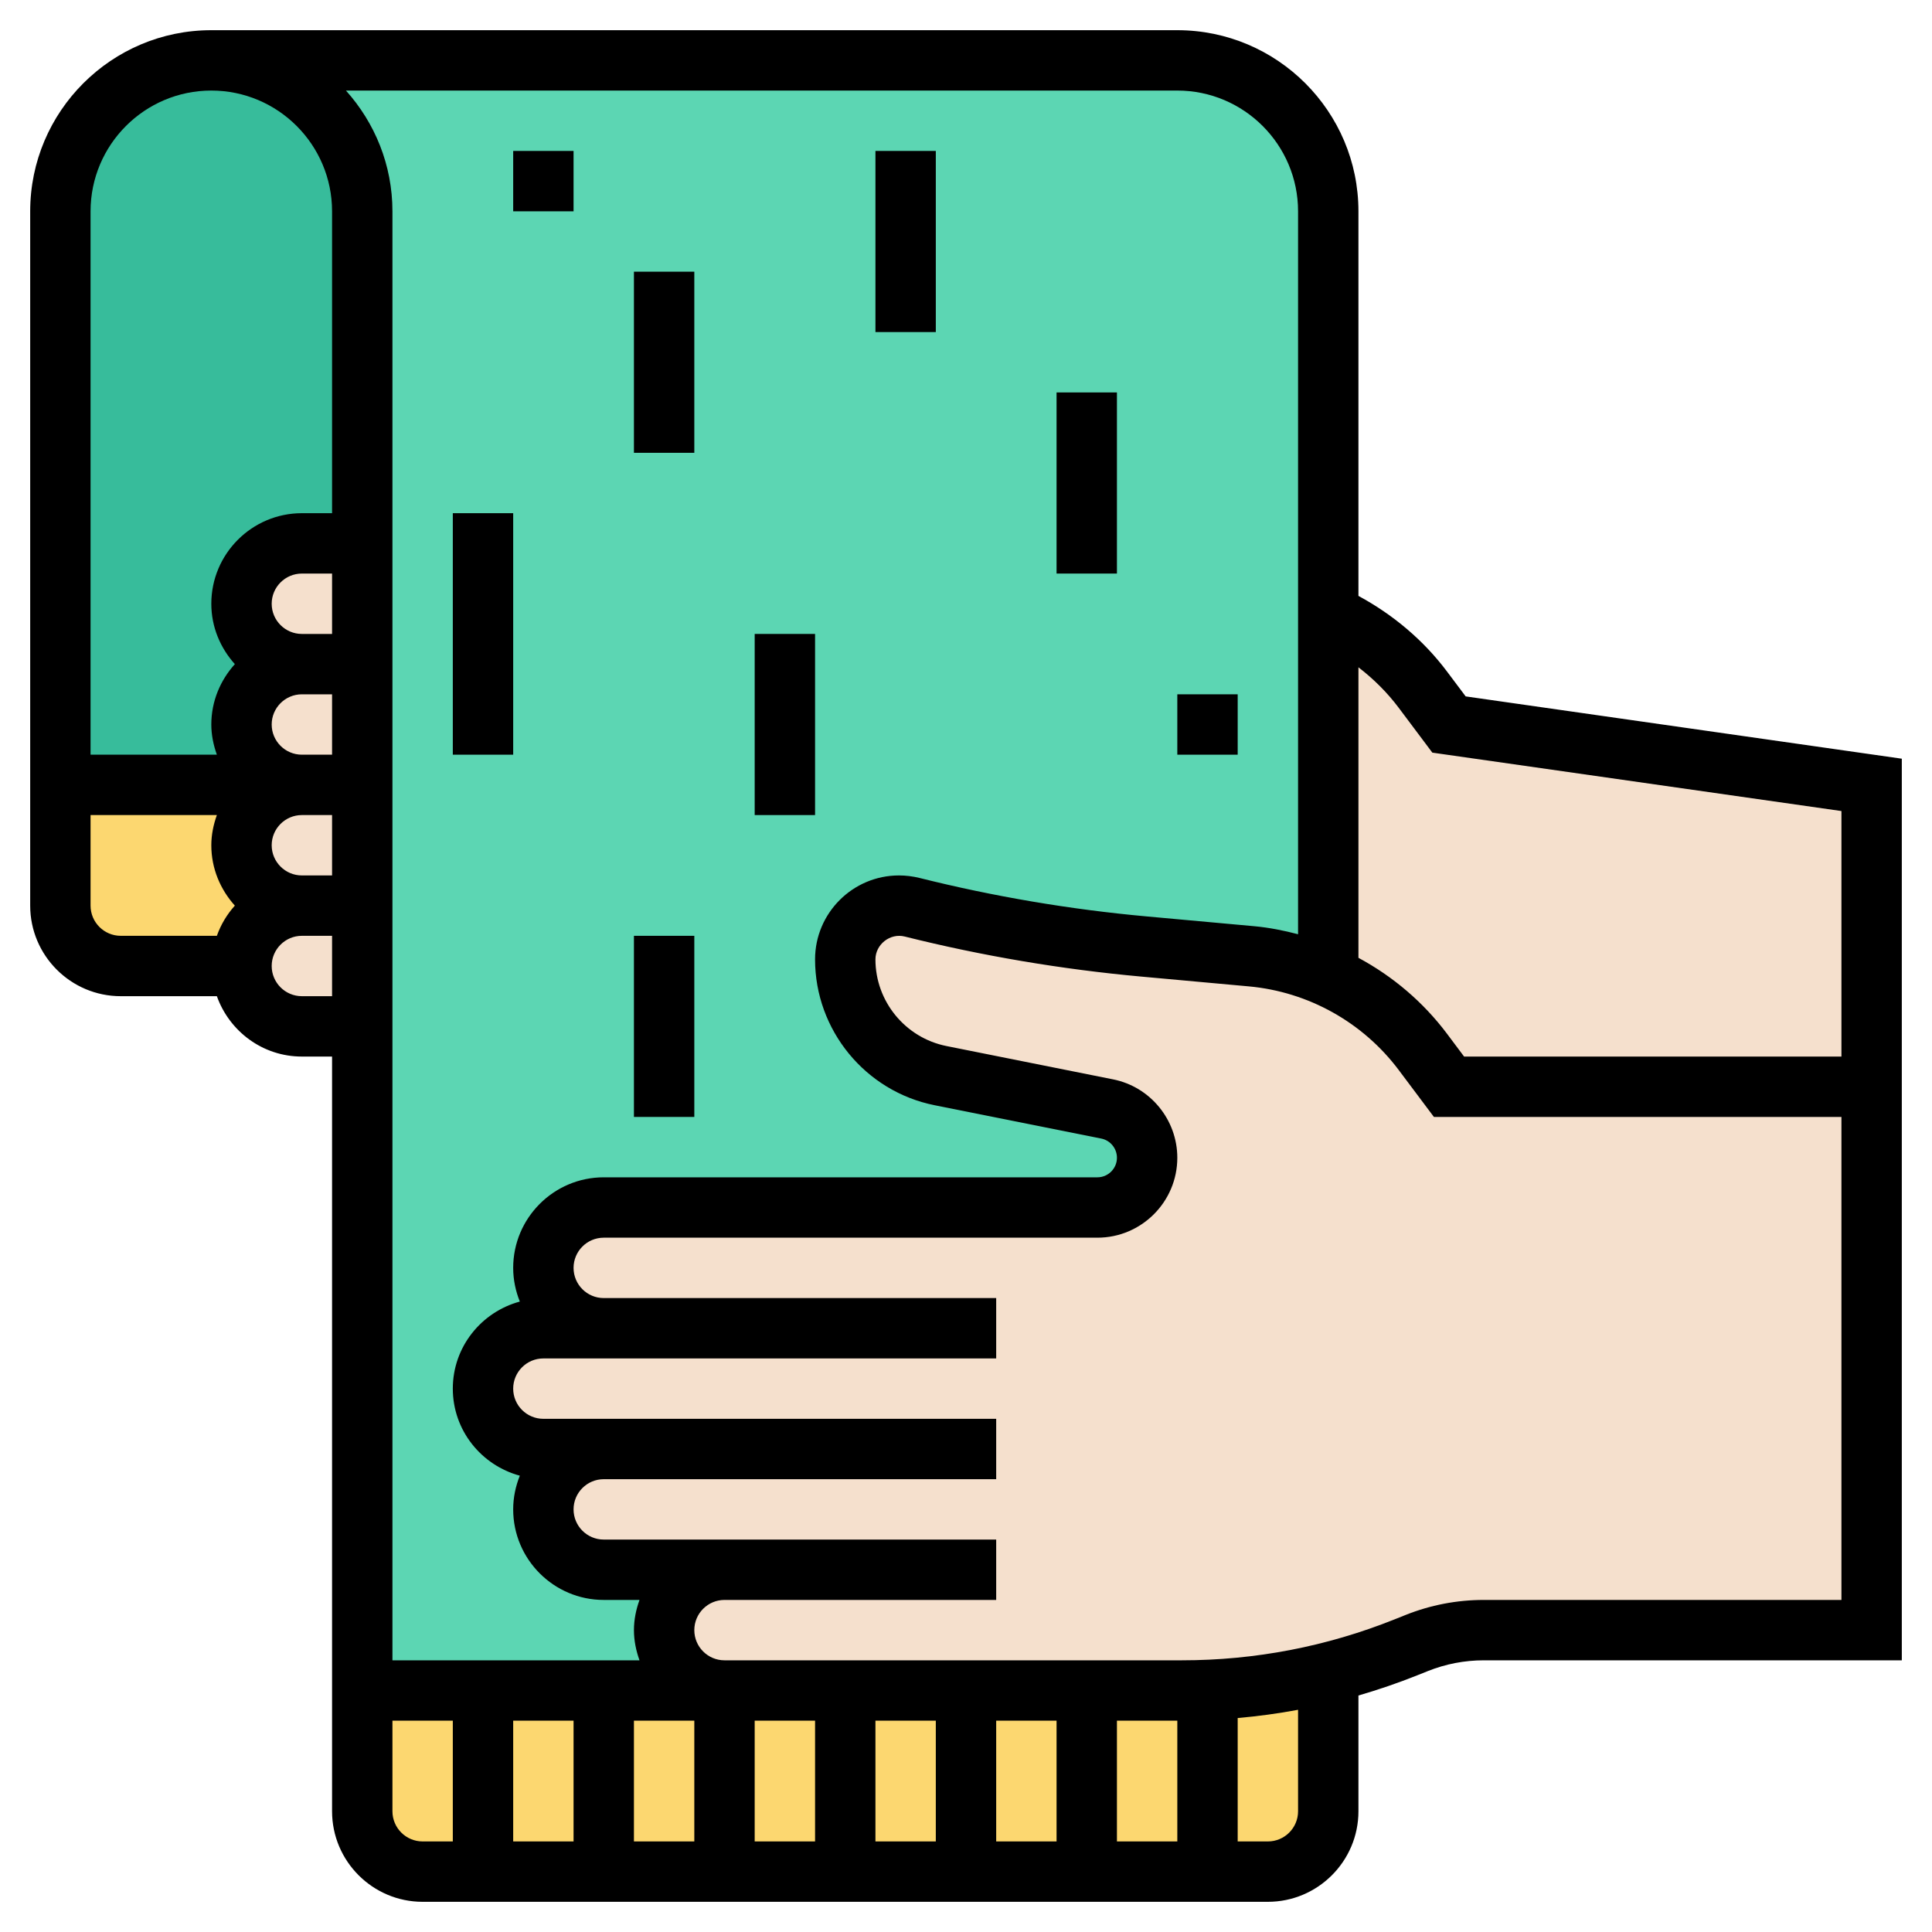 <svg id="_x33_0" enable-background="new 0 0 64 64" height="512" viewBox="0 0 64 64" width="512" xmlns="http://www.w3.org/2000/svg"><g><g><path d="m12 7v11h-2c-1.1 0-2 .9-2 2 0 .55.22 1.05.59 1.41.36.37.86.59 1.41.59-1.1 0-2 .9-2 2 0 .55.22 1.05.59 1.41.36.37.86.59 1.41.59h-8v-19c0-1.38.56-2.63 1.46-3.54.91-.9 2.16-1.46 3.54-1.46 2.76 0 5 2.24 5 5z" fill="#37bc9b"/><g fill="#fcd770"><path d="m8 28c0 .55.22 1.05.59 1.41.36.37.86.59 1.41.59-1.1 0-2 .9-2 2h-4c-1.1 0-2-.9-2-2v-4h8c-1.1 0-2 .9-2 2z"/><path d="m44 55.4v4.6c0 1.1-.9 2-2 2h-2v-6.02c1.35-.06 2.69-.25 4-.58z"/><path d="m32 56h4v6h-4z"/><path d="m28 56h4v6h-4z"/><path d="m16 56h4v6h-4z"/><path d="m20 56h4v6h-4z"/><path d="m40 55.98v6.02h-4v-6h3.15c.28 0 .57-.01.85-.02z"/><path d="m24 56h4v6h-4z"/><path d="m16 56v6h-2c-1.1 0-2-.9-2-2v-4z"/></g><path d="m24 52h-4c-1.1 0-2-.9-2-2 0-.55.22-1.05.59-1.41.36-.37.86-.59 1.41-.59h-2c-1.1 0-2-.9-2-2 0-.55.22-1.05.59-1.41.36-.37.86-.59 1.41-.59h2c-.55 0-1.05-.22-1.41-.59-.37-.36-.59-.86-.59-1.41 0-1.1.9-2 2-2h16.35c.91 0 1.65-.74 1.65-1.65 0-.78-.55-1.46-1.33-1.62l-5.51-1.1c-.92-.19-1.71-.68-2.27-1.36-.56-.69-.89-1.55-.89-2.49 0-.98.8-1.78 1.78-1.78.15 0 .29.02.43.05 2.52.63 5.09 1.07 7.68 1.3l3.57.33c.88.08 1.74.31 2.54.66 1.23.55 2.31 1.41 3.13 2.51l.87 1.15h14v18h-12.84c-.77 0-1.52.15-2.23.43l-.35.14c-.84.33-1.71.61-2.58.83-1.31.33-2.65.52-4 .58-.28.01-.57.02-.85.02h-3.15-4-4-4c-1.1 0-2-.9-2-2 0-.55.22-1.05.59-1.41.36-.37.86-.59 1.41-.59z" fill="#f5e0cd"/><path d="m7 2h32c2.76 0 5 2.24 5 5v13.34 12c-.8-.35-1.66-.58-2.54-.66l-3.57-.33c-2.59-.23-5.16-.67-7.68-1.3-.14-.03-.28-.05-.43-.05-.98 0-1.78.8-1.78 1.78 0 .94.33 1.8.89 2.49.56.68 1.35 1.17 2.27 1.36l5.51 1.1c.78.16 1.33.84 1.33 1.62 0 .91-.74 1.65-1.65 1.65h-16.35c-1.1 0-2 .9-2 2 0 .55.22 1.05.59 1.41.36.37.86.59 1.41.59h-2c-.55 0-1.05.22-1.41.59-.37.36-.59.86-.59 1.41 0 1.1.9 2 2 2h2c-.55 0-1.05.22-1.41.59-.37.36-.59.86-.59 1.41 0 1.1.9 2 2 2h4c-.55 0-1.05.22-1.41.59-.37.36-.59.86-.59 1.41 0 1.1.9 2 2 2h-4-4-4v-22-4-4-4-4-11c0-2.76-2.24-5-5-5z" fill="#5cd6b3"/><path d="m12 30v4h-2c-.55 0-1.05-.22-1.41-.59-.37-.36-.59-.86-.59-1.41 0-1.1.9-2 2-2z" fill="#f5e0cd"/><path d="m12 26v4h-2c-.55 0-1.05-.22-1.41-.59-.37-.36-.59-.86-.59-1.41 0-1.1.9-2 2-2z" fill="#f5e0cd"/><path d="m12 22v4h-2c-.55 0-1.05-.22-1.41-.59-.37-.36-.59-.86-.59-1.41 0-1.1.9-2 2-2z" fill="#f5e0cd"/><path d="m12 18v4h-2c-.55 0-1.05-.22-1.41-.59-.37-.36-.59-.86-.59-1.41 0-1.1.9-2 2-2z" fill="#f5e0cd"/><path d="m62 26v10h-14l-.87-1.15c-.82-1.1-1.9-1.96-3.13-2.51v-12c1.23.55 2.31 1.41 3.13 2.51l.87 1.15z" fill="#f5e0cd"/></g><path d="m47.934 22.245c-.781-1.041-1.792-1.888-2.934-2.505v-12.74c0-3.309-2.691-6-6-6h-32c-3.309 0-6 2.691-6 6v23c0 1.654 1.346 3 3 3h3.184c.414 1.161 1.514 2 2.816 2h1v25c0 1.654 1.346 3 3 3h28c1.654 0 3-1.346 3-3v-3.834c.657-.191 1.307-.413 1.948-.669l.35-.14c.594-.237 1.219-.357 1.857-.357h13.845v-29.867l-14.448-2.064zm-4.934-15.245v23.948c-.474-.124-.957-.221-1.451-.266l-3.57-.325c-2.53-.23-5.062-.659-7.524-1.275-.223-.054-.449-.082-.675-.082-1.533 0-2.78 1.248-2.78 2.781 0 2.341 1.666 4.373 3.96 4.831l5.52 1.104c.301.06.52.327.52.636 0 .357-.291.648-.648.648h-16.352c-1.654 0-3 1.346-3 3 0 .395.081.77.22 1.116-1.275.345-2.22 1.501-2.22 2.884s.945 2.539 2.22 2.884c-.139.346-.22.721-.22 1.116 0 1.654 1.346 3 3 3h1.184c-.112.314-.184.648-.184 1s.072.686.184 1h-8.184v-48c0-1.538-.586-2.937-1.54-4h27.54c2.206 0 4 1.794 4 4zm-4 54h-2v-4h2zm-4 0h-2v-4h2zm-4 0h-2v-4h2zm-4 0h-2v-4h2zm-8-4v4h-2v-4zm2 0h2v4h-2zm-12-37c0-.551.448-1 1-1h1v2h-1c-.552 0-1-.449-1-1zm0 4c0-.551.448-1 1-1h1v2h-1c-.552 0-1-.449-1-1zm0 4c0-.551.448-1 1-1h1v2h-1c-.552 0-1-.449-1-1zm-2-25c2.206 0 4 1.794 4 4v10h-1c-1.654 0-3 1.346-3 3 0 .771.301 1.468.78 2-.479.532-.78 1.229-.78 2 0 .352.072.686.184 1h-4.184v-18c0-2.206 1.794-4 4-4zm-4 27v-3h4.184c-.112.314-.184.648-.184 1 0 .771.301 1.468.78 2-.261.289-.463.626-.596 1h-3.184c-.552 0-1-.449-1-1zm7 3c-.552 0-1-.449-1-1s.448-1 1-1h1v2zm3 27v-3h2v4h-1c-.552 0-1-.448-1-1zm30 0c0 .552-.448 1-1 1h-1v-4.088c.672-.059 1.339-.149 2-.273zm6.155-7c-.895 0-1.769.168-2.601.501l-.35.14c-2.253.902-4.627 1.359-7.056 1.359h-15.148c-.552 0-1-.448-1-1s.448-1 1-1h9v-2h-13c-.552 0-1-.448-1-1s.448-1 1-1h13v-2h-15c-.552 0-1-.448-1-1s.448-1 1-1h15v-2h-13c-.552 0-1-.448-1-1s.448-1 1-1h16.352c1.46 0 2.648-1.188 2.648-2.648 0-1.259-.896-2.352-2.129-2.597l-5.52-1.104c-1.362-.273-2.351-1.479-2.351-2.87 0-.494.484-.879.971-.757 2.561.641 5.194 1.086 7.826 1.326l3.57.325c1.97.179 3.779 1.188 4.967 2.77l1.166 1.555h13.5v16zm11.845-18h-12.5l-.566-.756c-.79-1.053-1.797-1.903-2.934-2.515v-9.624c.5.385.953.833 1.334 1.341l1.114 1.486 13.552 1.935z"/><path d="m15 17h2v8h-2z"/><path d="m21 9h2v6h-2z"/><path d="m29 5h2v6h-2z"/><path d="m35 13h2v6h-2z"/><path d="m25 21h2v6h-2z"/><path d="m21 31h2v6h-2z"/><path d="m39 23h2v2h-2z"/><path d="m17 5h2v2h-2z"/></g></svg>